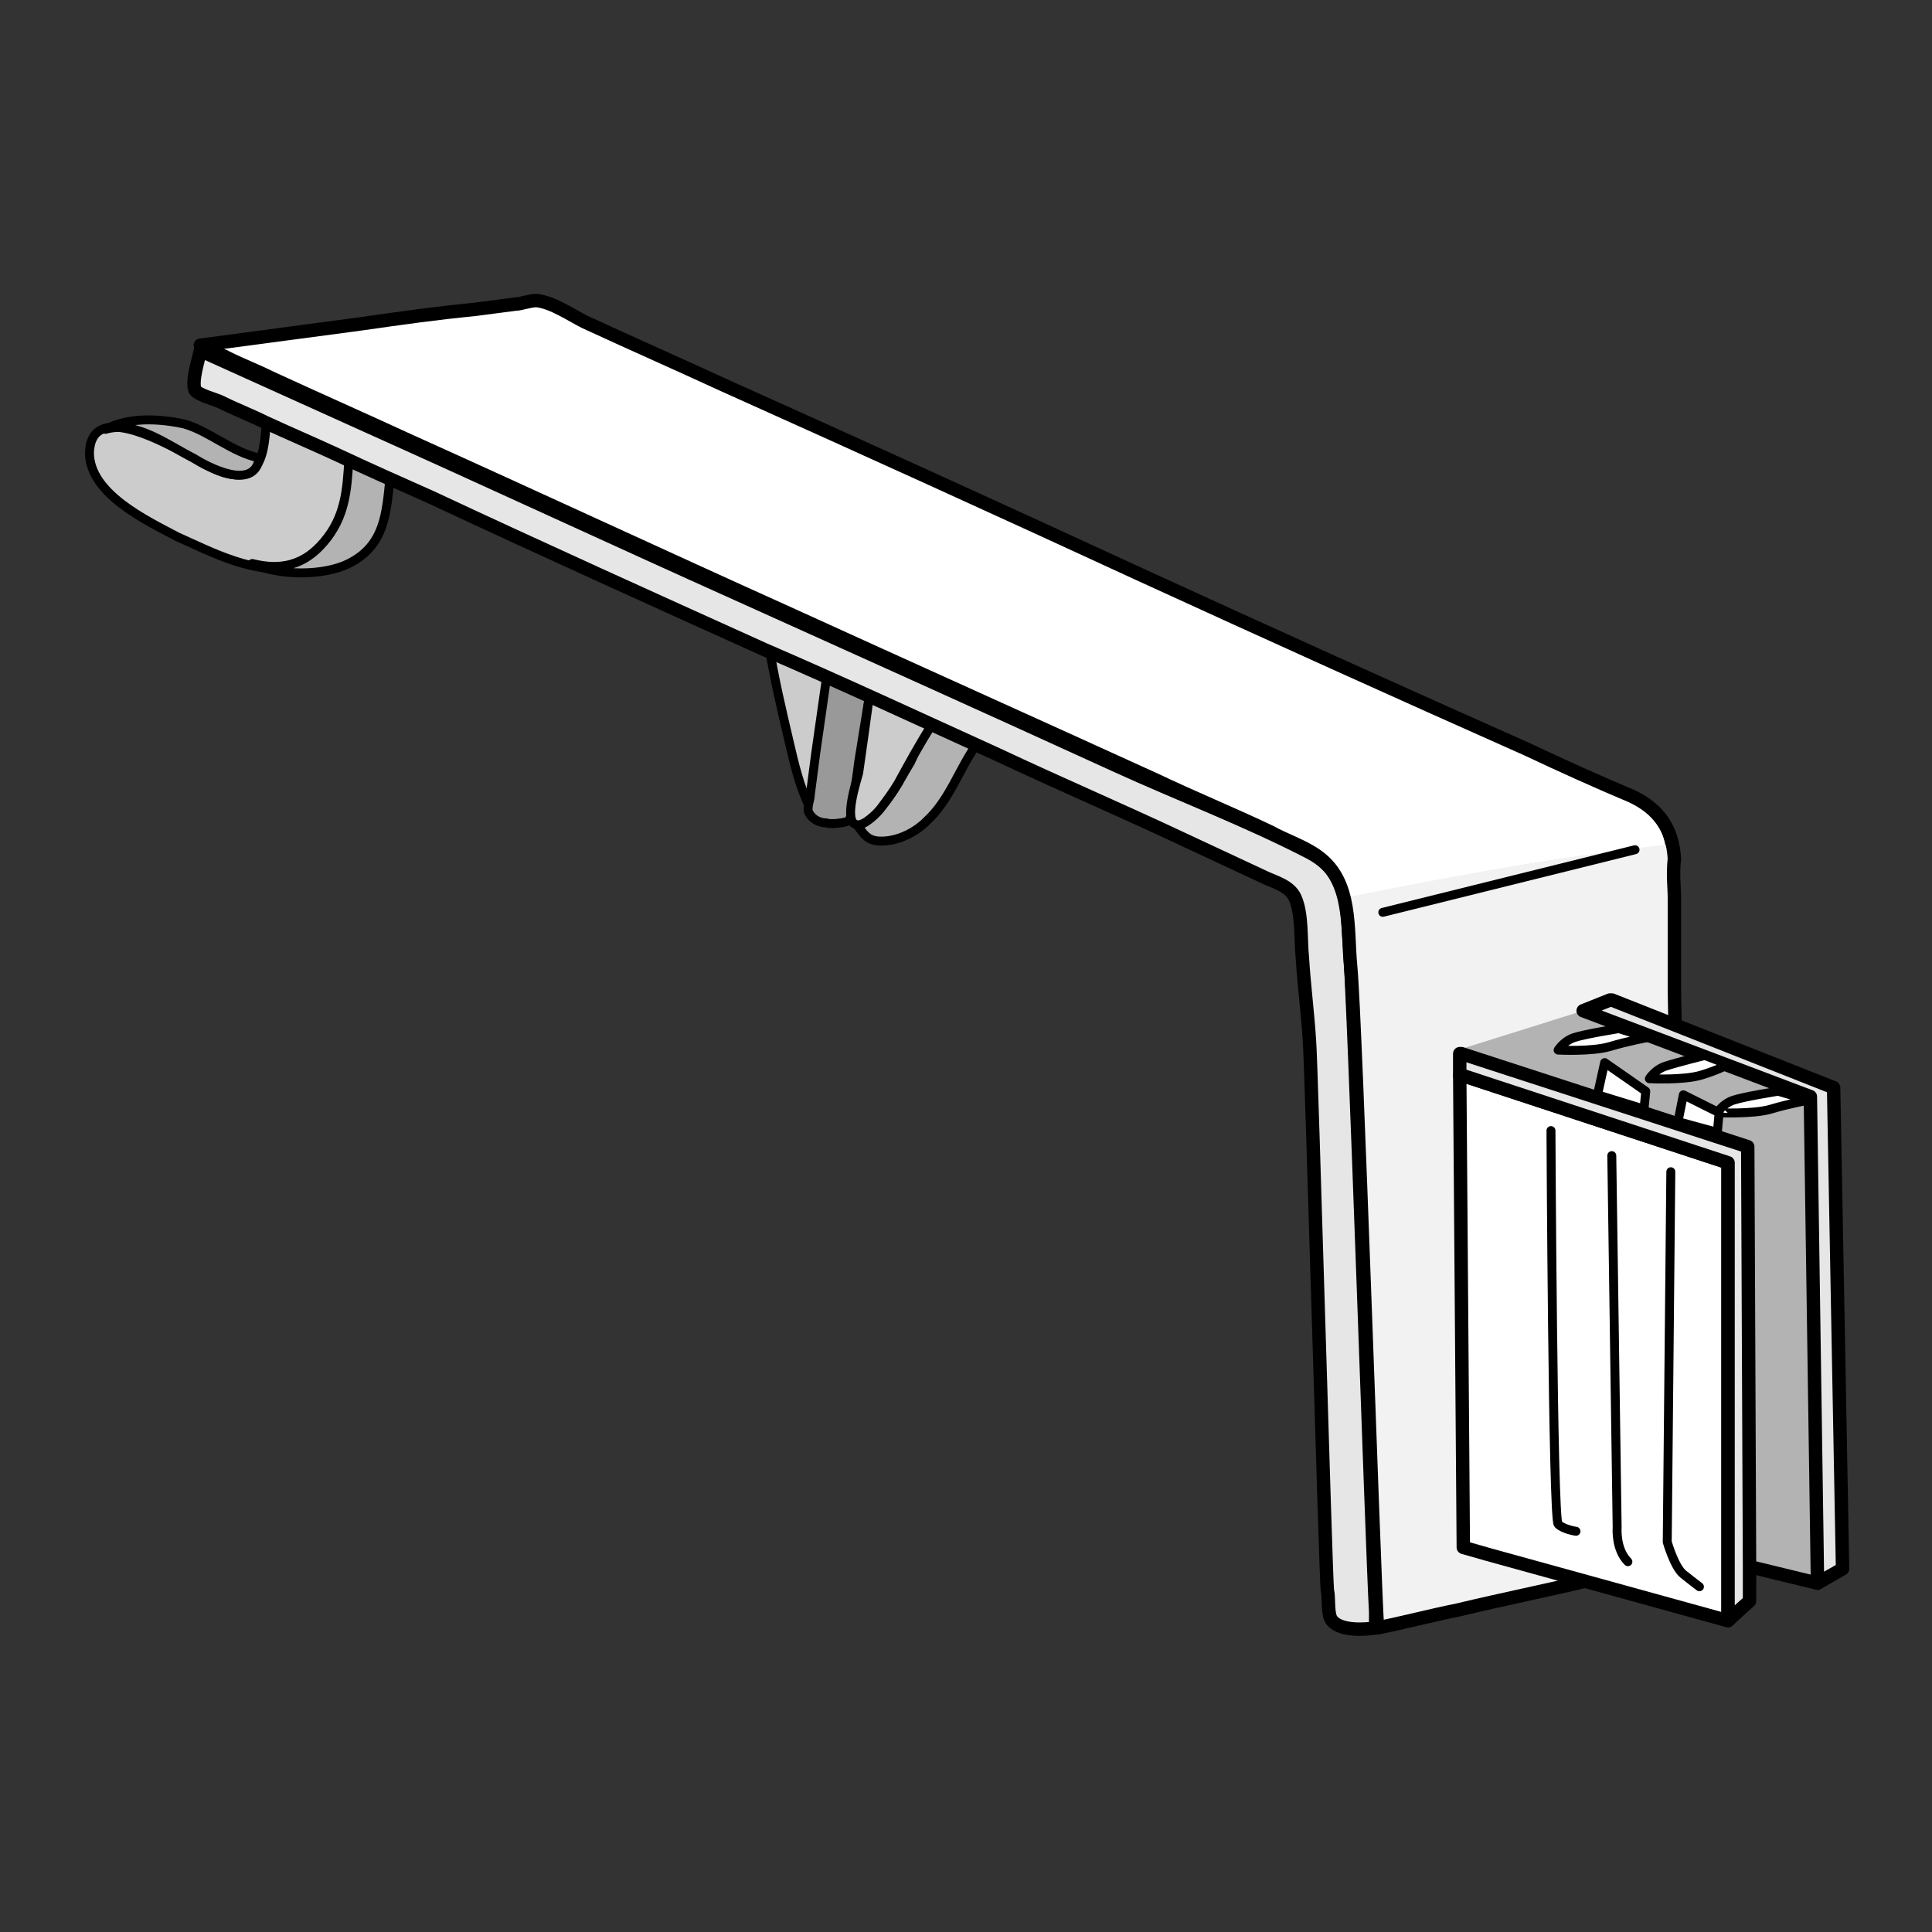 <?xml version="1.0" encoding="utf-8"?>
<!-- Generator: Adobe Illustrator 21.1.0, SVG Export Plug-In . SVG Version: 6.00 Build 0)  -->
<svg version="1.1" id="Layer_1" xmlns="http://www.w3.org/2000/svg" xmlns:xlink="http://www.w3.org/1999/xlink" x="0px" y="0px"
	 width="108px" height="108px" viewBox="0 0 108 108" style="enable-background:new 0 0 108 108;" xml:space="preserve">
<rect x="0" y="0" width="108" height="108" fill="#333333" stroke="none"/>
<style type="text/css">
	.st0{fill:#B3B3B3;stroke:#000000;stroke-width:0.5;stroke-linecap:round;stroke-linejoin:round;stroke-miterlimit:10;}
	.st1{fill:#CCCCCC;stroke:#000000;stroke-width:0.5;stroke-linecap:round;stroke-linejoin:round;stroke-miterlimit:10;}
	.st2{fill:#999999;stroke:#000000;stroke-width:0.5;stroke-linecap:round;stroke-linejoin:round;stroke-miterlimit:10;}
	.st3{fill:#E6E6E6;stroke:#000000;stroke-width:0.75;stroke-linecap:round;stroke-linejoin:round;stroke-miterlimit:10;}
	.st4{fill:#FFFFFF;}
	.st5{fill:#F2F2F2;}
	.st6{fill:none;stroke:#000000;stroke-width:0.75;stroke-linecap:round;stroke-linejoin:round;stroke-miterlimit:10;}
	.st7{fill:#B3B3B3;}
	.st8{fill:none;stroke:#000000;stroke-width:0.5;stroke-linecap:round;stroke-linejoin:round;stroke-miterlimit:10;}
	.st9{fill:#FFFFFF;stroke:#000000;stroke-width:0.75;stroke-linecap:round;stroke-linejoin:round;stroke-miterlimit:10;}
	.st10{fill:#FFFFFF;stroke:#000000;stroke-width:0.5;stroke-linecap:round;stroke-linejoin:round;stroke-miterlimit:10;}
</style>
<g>
	<g>
		<path class="st0" d="M54.6,41.6c-1,1.4-1.5,3.1-2.8,4.3c-0.6,0.6-1.4,1-2.2,1.1c-1,0.1-1.2-0.2-1.7-0.9c1.5-0.6,2.2-2.2,3-3.5
			c0.2-0.4,0.8-2,1.3-2.1c0.2-0.1,1,0.5,1.3,0.6C53.8,41.2,54.2,41.4,54.6,41.6z"/>
		<path class="st1" d="M46.3,37.8c-0.3,2.5-0.7,5-1,7.4c-0.6-1.2-0.9-2.5-1.2-3.8c-0.4-1.7-0.8-3.4-1.1-5.2
			C44,36.8,45.2,37.3,46.3,37.8z"/>
		<path class="st1" d="M19.6,25.7c-0.2,2.2-0.6,5-3,5.9c-2.1,0.7-4.9-0.8-6.7-1.6C8.2,29.1,5,27.6,5,25.3c0.1-2.8,3.9-0.7,5.1-0.1
			c1,0.5,2.4,1.6,3.6,1.3c1.1-0.3,1.1-2,1.2-3C16.4,24.3,18,25,19.6,25.7z"/>
		<path class="st0" d="M14.5,25.6c-0.3,1.9-2.9,0.5-3.7,0c-1.4-0.7-3.2-2.1-4.9-1.6c1.3-0.7,3-0.6,4.4-0.3
			C11.7,24.1,13,25.3,14.5,25.6z"/>
		<path class="st0" d="M21.8,26.7c-0.2,2-0.3,3.8-2.3,4.8c-1.4,0.7-3.9,0.7-5.4,0c1.6,0.4,2.9,0.1,4-1.2c1.2-1.4,1.3-2.9,1.4-4.6
			C20.4,26.1,21.1,26.4,21.8,26.7z"/>
		<path class="st2" d="M48.6,38.9c-0.2,1.2-0.4,2.5-0.6,3.7c-0.1,0.8-0.2,1.6-0.4,2.4c0,0.2,0,0.8-0.2,0.9c-0.2,0.1-1,0.2-1.2,0.1
			c-0.4,0-0.8-0.2-1-0.6c-0.1-0.3,0.1-0.7,0.1-1c0.1-0.8,0.2-1.5,0.3-2.3c0.2-1.4,0.4-2.8,0.6-4.2C47.1,38.2,47.8,38.5,48.6,38.9z"
			/>
		<path class="st1" d="M52.1,40.5c-0.7,1.1-1.3,2.2-1.9,3.3c-0.3,0.5-0.6,0.9-0.9,1.3c-0.2,0.3-1,1.1-1.4,1c-0.8-0.1,0-2.5,0.1-2.9
			c0.2-1.4,0.4-2.8,0.6-4.3C49.8,39.4,50.9,39.9,52.1,40.5z"/>
		<path class="st3" d="M76.9,91c-0.6,0.1-2.1,0.2-2.5-0.5c-0.2-0.4-0.1-1.2-0.2-1.6c-0.1-1-0.9-29.7-1-30.7
			c-0.1-1.6-0.3-3.1-0.4-4.7c-0.1-1,0-2.4-0.4-3.3c-0.3-0.7-1.2-0.9-1.8-1.2c-1.5-0.7-3-1.4-4.5-2.1c-3.4-1.6-6.9-3.1-10.3-4.7
			c-4.4-2-8.7-4-13.1-5.9c-6.2-2.8-12.4-5.6-18.6-8.5c-1.8-0.8-3.6-1.6-5.3-2.4c-1.3-0.6-2.7-1.2-4-1.8c-0.8-0.4-1.6-0.7-2.4-1.1
			c-0.4-0.2-1.3-0.4-1.5-0.7c-0.2-0.5,0.2-1.7,0.3-2.2c3.1,1.4,6.2,2.8,9.3,4.2c6.9,3.1,13.8,6.3,20.7,9.4
			c7.1,3.2,14.2,6.4,21.2,9.6c3.5,1.6,7.2,3,10.7,4.8c2,1,2.2,2.6,2.3,4.7c0.3,3.3,1.3,34.4,1.5,37.8C76.9,90.3,76.9,90.7,76.9,91z"
			/>
		<path class="st4" d="M91,44.7c-1.9-0.9-3.9-1.8-5.8-2.6c-7.2-3.3-14.5-6.6-21.7-9.8c-7.8-3.5-15.5-7-23.3-10.6
			c-2.6-1.2-5.1-2.3-7.7-3.5c-0.8-0.4-1.9-1.1-2.7-1.2c-0.3,0-0.8,0.1-1.2,0.2c-0.8,0.1-1.5,0.2-2.3,0.3c-2.1,0.3-4.2,0.6-6.3,0.8
			c-3,0.4-6,0.8-9,1.2c0,0,0.1,0,0.2,0.1c0.3,0.3,1,0.4,1.3,0.6c0.8,0.4,1.6,0.7,2.4,1.1c2.6,1.2,5.1,2.3,7.7,3.5
			c7.1,3.2,14.2,6.5,21.3,9.7c6.8,3.1,13.7,6.2,20.5,9.3c2.1,1,4.3,1.9,6.4,2.9c0.9,0.4,1.9,0.8,2.7,1.4c0.8,0.6,1.2,1.3,1.4,2.2
			c5.9-1.2,11.9-2.4,18.2-3C92.9,46,92.2,45.2,91,44.7z"/>
		<path class="st5" d="M93.6,55.5c0-1.7-0.1-3.5,0-5.2c0-0.7,0-1.3-0.1-2c0-0.4-0.1-0.8-0.2-1.1c-6.3,0.7-12.3,1.8-18.2,3
			c0.3,1.2,0.3,2.6,0.4,3.9c0.2,3.1,1.2,33.9,1.5,37c1.5-0.3,3-0.7,4.5-1c2.5-0.6,5-1.1,7.5-1.7c1.1-0.2,2.1-0.5,3.2-0.7
			c0.6-0.1,1.4-0.2,1.9-0.4c0.4-0.2,0.3-0.1,0.3-0.6C94.4,85.4,93.6,56.6,93.6,55.5z"/>
		<path class="st6" d="M93.6,50.2c0,1.7,0,3.5,0,5.2c0,1.1,0.7,30,0.8,31c0,0.5,0.1,0.4-0.3,0.6c-0.5,0.3-1.4,0.3-1.9,0.4
			C91.1,87.8,90,88,89,88.3c-2.5,0.6-5,1.1-7.5,1.7c-1.5,0.3-3,0.7-4.5,1c-0.2-3.1-1.2-33.9-1.5-37c-0.2-2.1,0.1-4.7-1.8-6.1
			c-0.8-0.6-1.8-0.9-2.7-1.4c-2.1-1-4.3-1.9-6.4-2.9c-6.8-3.1-13.7-6.2-20.5-9.3c-7.1-3.2-14.2-6.5-21.3-9.7
			c-2.6-1.2-5.1-2.3-7.7-3.5c-0.8-0.4-1.6-0.7-2.4-1.1c-0.3-0.2-1-0.3-1.3-0.6c0,0-0.1-0.1-0.2-0.1c3-0.4,6-0.8,9-1.2
			c2.1-0.3,4.2-0.6,6.3-0.8c0.8-0.1,1.5-0.2,2.3-0.3c0.3,0,0.8-0.2,1.2-0.2c0.9,0.1,1.9,0.8,2.7,1.2c2.6,1.2,5.1,2.3,7.7,3.5
			c7.8,3.5,15.5,7,23.3,10.6c7.2,3.3,14.5,6.6,21.7,9.8c1.9,0.9,3.9,1.8,5.8,2.6c1.5,0.7,2.3,1.8,2.4,3.5
			C93.5,48.9,93.6,49.6,93.6,50.2z"/>
	</g>
	<g>
		<polygon class="st7" points="101.6,88.5 97.9,87.6 97.8,87.6 97.7,64.1 81.7,58.9 81.8,58.6 88.5,56.5 101.2,61.3 		"/>
		<line class="st8" x1="77.3" y1="51" x2="91.4" y2="47.5"/>
		<polygon class="st9" points="96.8,90.4 96.6,90.6 83.2,86.9 81.8,86.5 81.6,60.1 81.7,60.1 96.6,65 96.6,90.2 		"/>
		<polygon class="st3" points="97.8,89.5 96.8,90.4 96.6,90.2 96.6,65 81.7,60.1 81.6,60.1 81.6,58.9 81.7,58.9 97.7,64.1 
			97.8,87.6 		"/>
		<g>
			<path class="st8" d="M93.4,65.5l-0.2,20.7c0,0,0.4,1.4,0.9,1.8c0.5,0.4,0.9,0.7,0.9,0.7"/>
			<path class="st8" d="M90.1,64.6l0.3,20.8c0,0-0.1,1.2,0.6,1.9"/>
			<path class="st8" d="M86.7,63.2c0,0,0.1,21.7,0.4,22c0.3,0.3,1,0.4,1,0.4"/>
		</g>
		<polygon class="st3" points="103,87.7 101.6,88.5 101.2,61.3 88.5,56.5 90,55.9 90.1,55.9 102.5,60.8 		"/>
		<g>
			<path class="st10" d="M90.5,57.5c0,0-1.9,0.3-2.5,0.5c-0.6,0.2-0.9,0.7-0.9,0.7s1.9,0.1,2.9-0.2c1-0.3,2.1-0.5,2.1-0.5L90.5,57.5
				z"/>
			<path class="st10" d="M99.4,61c0,0-1.9,0.3-2.5,0.5c-0.6,0.2-0.9,0.7-0.9,0.7S98,62.3,99,62c1-0.3,2.1-0.5,2.1-0.5L99.4,61z"/>
			<path class="st10" d="M95.3,59c0,0-1.6,0.4-2.2,0.6c-0.6,0.2-0.9,0.7-0.9,0.7s1.9,0.1,2.9-0.2c1-0.3,1.5-0.6,1.5-0.6L95.3,59z"/>
			<polygon class="st10" points="96,63.3 96.1,62.2 94.1,61.2 93.8,62.7 			"/>
			<polygon class="st10" points="91.9,62 92,61 89.7,59.4 89.3,61.2 			"/>
		</g>
		<line class="st6" x1="101.6" y1="88.5" x2="97.9" y2="87.6"/>
	</g>
</g>
</svg>
